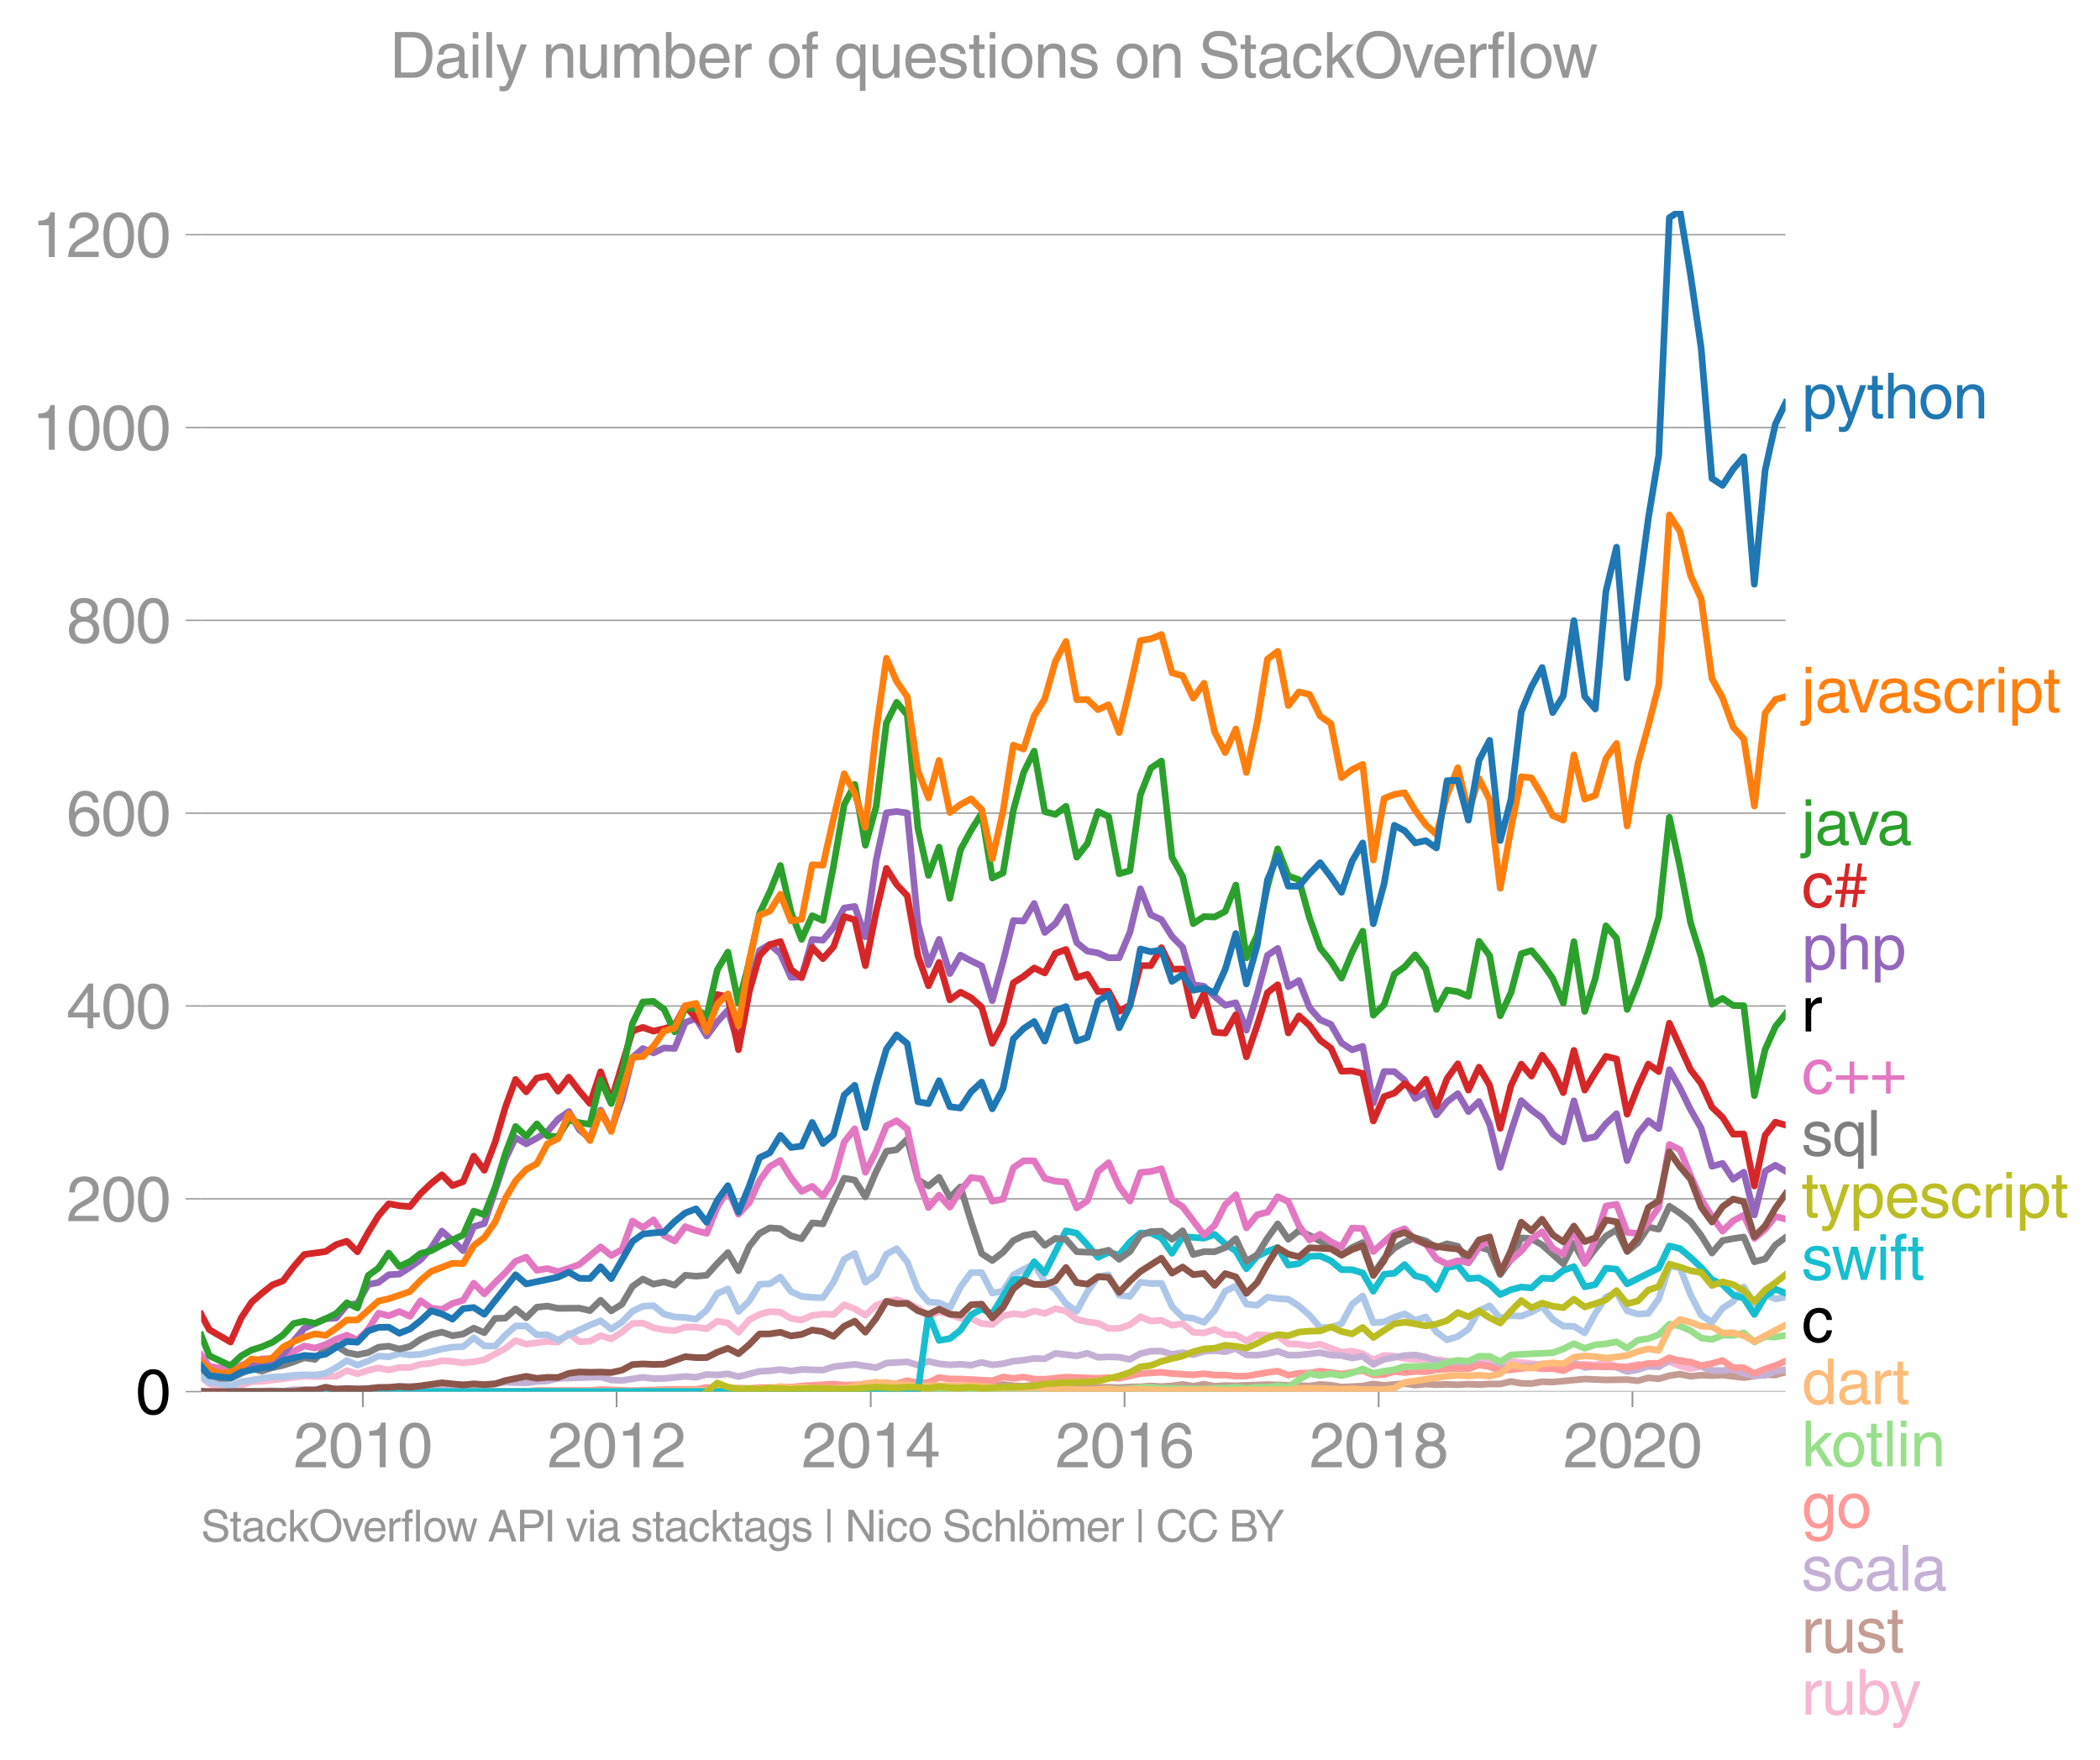 <svg height="528.806" viewBox="0 0 473.327 396.604" width="631.103" xmlns="http://www.w3.org/2000/svg" xmlns:xlink="http://www.w3.org/1999/xlink"><defs><style>*{stroke-linecap:butt;stroke-linejoin:round}</style></defs><g id="figure_1"><path d="M0 396.604h473.327V0H0z" style="fill:none" id="patch_1"/><g id="axes_1"><path d="M45.341 313.628h357.12V47.516H45.341z" style="fill:none" id="patch_2"/><path clip-path="url(#p07c8f3d210)" d="m45.341 310.41 1.843 1.466 2.389.593 2.39.03 2.429-.336 2.311-.762 2.31-.086 9.562-1.198 2.429.112 4.781-.056 2.389-1.289 2.39.728 2.429-.799 2.311-.531 2.31.468 2.392-.575 2.39.014 2.39-.739 2.39-.207 2.429-.589 2.39.166 2.391.325 2.389-.245 2.39-.442 4.74-2.569 2.31-1.756 2.392.79 4.78-.615 2.39.169 2.429-1.949 2.39 1.845 2.392-.092 2.388-1.27 2.39.73 2.429-1.55 2.35-1.945 2.35-.066 2.391 1.043 2.39.478 2.39.188 2.39-.804 2.43.007 2.39.37 2.391-1.71 2.388.406 2.39 2.09 2.43-2.832 2.311-1.178 2.31-.651 2.392.116 2.39 1.433 2.39.356 2.39-1.036 2.429-.294 2.39.084 2.391-2.194 2.388.905 2.39 1.457 2.43-2.229 2.311-.88 2.31-.402 2.392.786 2.39 1.106 2.39 1.878 2.39-1.044 2.429.603 2.39.868 2.391.057 2.388 1.124 2.39.215 2.43-1.942 2.311-.502 2.31.278 2.392-.874 2.39.559 2.39-1.08 2.39.547 2.429 1.857 2.39.58 2.391.296 2.389 1.181 2.39-.017 2.429-.827 2.35-1.782 2.35.962 2.391-.19 2.39 1.136 2.39-.382 2.39 1.945 2.43.154 2.389-.767 2.392 1.167 2.388.043 2.39 1.323 2.429-1.345 4.622.26 2.391 1.768 2.39.117 2.39.36 2.39-.389 4.82 1.817 2.39-.254 2.389.58 2.39 1.39 2.43-1.01 2.31.173 2.31.529 2.392.258 2.39-.07 2.39.048 2.39.352 2.43.21 2.39.452 2.39-.683 4.78.834 2.428-.729 7.013.773 2.39.279 2.39.062 2.39-.44 2.43-.036 2.39.143 2.39-.69 2.39 1.095 2.39-.05 2.428-.463 2.351.365 2.35-.182 2.39-.821 2.39.982 2.39.633 2.39-.577 2.43 1.22 2.39.11 2.391.296 2.389-.42 2.39.588 2.429-.511 2.311-.609 2.31.812h0" style="fill:none;stroke:#f7b6d2;stroke-linecap:square;stroke-width:1.5" id="line2d_1"/><g id="matplotlib.axis_1"><g id="xtick_1"><g id="line2d_2"><defs><path d="M0 0v3.5" id="m87729f722a" style="stroke:#969696;stroke-width:.4"/></defs><use style="fill:#969696;stroke:#969696;stroke-width:.4" x="81.778" xlink:href="#m87729f722a" y="313.628"/></g><g style="fill:#969696" transform="matrix(.14 0 0 -.14 66.208 330.678)" id="text_1"><defs><path d="M281 2888q0 793 409 1202 410 410 1148 410 618 0 1012-375t394-969q0-462-227-780-226-317-667-557l-775-425q-684-375-775-863h2444V0H166q25 634 275 1056t781 728l806 469q322 185 469 383t147 545q0 344-241 578-240 235-650 235-453 0-678-299-225-298-231-807H281z" id="HelveticaWorld-Regular-32" transform="scale(.016)"/><path d="M2719 2188q0 903-239 1354-239 452-702 452-453 0-697-452-243-451-243-1354 0-875 240-1340 241-464 700-464 463 0 702 448 239 449 239 1356zm603 0q0-1107-400-1709-400-601-1144-601-772 0-1156 623-384 624-384 1687 0 1090 393 1701 394 611 1147 611 744 0 1144-608t400-1704z" id="HelveticaWorld-Regular-30" transform="scale(.016)"/><path d="M2297 0h-600v3194H647v447q550 18 818 176 269 158 391 683h441V0z" id="HelveticaWorld-Regular-31" transform="scale(.016)"/></defs><use xlink:href="#HelveticaWorld-Regular-32"/><use x="55.615" xlink:href="#HelveticaWorld-Regular-30"/><use x="111.23" xlink:href="#HelveticaWorld-Regular-31"/><use x="166.846" xlink:href="#HelveticaWorld-Regular-30"/></g></g><g id="xtick_2"><use style="fill:#969696;stroke:#969696;stroke-width:.4" x="138.98" xlink:href="#m87729f722a" y="313.628" id="line2d_3"/><g style="fill:#969696" transform="matrix(.14 0 0 -.14 123.41 330.678)" id="text_2"><use xlink:href="#HelveticaWorld-Regular-32"/><use x="55.615" xlink:href="#HelveticaWorld-Regular-30"/><use x="111.23" xlink:href="#HelveticaWorld-Regular-31"/><use x="166.846" xlink:href="#HelveticaWorld-Regular-32"/></g></g><g id="xtick_3"><use style="fill:#969696;stroke:#969696;stroke-width:.4" x="196.261" xlink:href="#m87729f722a" y="313.628" id="line2d_4"/><g style="fill:#969696" transform="matrix(.14 0 0 -.14 180.69 330.678)" id="text_3"><defs><path d="M678 1581h1447v2041h-12L678 1581zm2010-487V0h-563v1094H159v550l2063 2856h466V1581h659v-487h-659z" id="HelveticaWorld-Regular-34" transform="scale(.016)"/></defs><use xlink:href="#HelveticaWorld-Regular-32"/><use x="55.615" xlink:href="#HelveticaWorld-Regular-30"/><use x="111.23" xlink:href="#HelveticaWorld-Regular-31"/><use x="166.846" xlink:href="#HelveticaWorld-Regular-34"/></g></g><g id="xtick_4"><use style="fill:#969696;stroke:#969696;stroke-width:.4" x="253.463" xlink:href="#m87729f722a" y="313.628" id="line2d_5"/><g style="fill:#969696" transform="matrix(.14 0 0 -.14 237.892 330.678)" id="text_4"><defs><path d="M903 1381q0-440 262-719 263-278 685-278 403 0 642 284 239 285 239 748 0 403-236 675t-670 272q-422 0-672-266t-250-716zm1766 1922q-63 344-255 517-192 174-520 174-519 0-791-507-272-506-278-1159l13-12q359 553 1068 553 566 0 988-375t422-1053q0-672-400-1118-400-445-1078-445-782 0-1188 556-406 557-406 1660 0 1062 415 1734 416 672 1247 672 538 0 910-321 372-320 403-876h-550z" id="HelveticaWorld-Regular-36" transform="scale(.016)"/></defs><use xlink:href="#HelveticaWorld-Regular-32"/><use x="55.615" xlink:href="#HelveticaWorld-Regular-30"/><use x="111.23" xlink:href="#HelveticaWorld-Regular-31"/><use x="166.846" xlink:href="#HelveticaWorld-Regular-36"/></g></g><g id="xtick_5"><use style="fill:#969696;stroke:#969696;stroke-width:.4" x="310.744" xlink:href="#m87729f722a" y="313.628" id="line2d_6"/><g style="fill:#969696" transform="matrix(.14 0 0 -.14 295.173 330.678)" id="text_5"><defs><path d="M1766 2597q347 0 573 198 227 199 227 527 0 294-218 483-217 189-620 189-359 0-555-199-195-198-195-504 0-328 244-511t544-183zm6-484q-434 0-681-241t-247-591q0-403 250-650t712-247q410 0 655 247t245 657q0 350-245 587-245 238-689 238zm1378 1228q0-678-578-947 397-178 567-471 170-292 170-623 0-641-413-1032-412-390-1112-390-612 0-1076 336T244 1306q0 763 762 1082-609 243-609 875 0 531 361 884t1001 353q641 0 1016-333t375-826z" id="HelveticaWorld-Regular-38" transform="scale(.016)"/></defs><use xlink:href="#HelveticaWorld-Regular-32"/><use x="55.615" xlink:href="#HelveticaWorld-Regular-30"/><use x="111.23" xlink:href="#HelveticaWorld-Regular-31"/><use x="166.846" xlink:href="#HelveticaWorld-Regular-38"/></g></g><g id="xtick_6"><use style="fill:#969696;stroke:#969696;stroke-width:.4" x="367.946" xlink:href="#m87729f722a" y="313.628" id="line2d_7"/><g style="fill:#969696" transform="matrix(.14 0 0 -.14 352.375 330.678)" id="text_6"><use xlink:href="#HelveticaWorld-Regular-32"/><use x="55.615" xlink:href="#HelveticaWorld-Regular-30"/><use x="111.23" xlink:href="#HelveticaWorld-Regular-32"/><use x="166.846" xlink:href="#HelveticaWorld-Regular-30"/></g></g></g><g id="matplotlib.axis_2"><g id="ytick_1"><path clip-path="url(#p07c8f3d210)" d="M45.341 313.628h357.12" style="fill:none;stroke:#969696;stroke-linecap:square;stroke-width:.3" id="line2d_8"/><g id="line2d_9"><defs><path d="M0 0h-3.5" id="mfd9239971c" style="stroke:#969696;stroke-width:.3"/></defs><use style="fill:#969696;stroke:#969696;stroke-width:.3" x="45.341" xlink:href="#mfd9239971c" y="313.628"/></g><use xlink:href="#HelveticaWorld-Regular-30" transform="matrix(.14 0 0 -.14 30.556 318.653)" id="text_7"/></g><g id="ytick_2"><path clip-path="url(#p07c8f3d210)" d="M45.341 270.172h357.12" style="fill:none;stroke:#969696;stroke-linecap:square;stroke-width:.3" id="line2d_10"/><use style="fill:#969696;stroke:#969696;stroke-width:.3" x="45.341" xlink:href="#mfd9239971c" y="270.172" id="line2d_11"/><g style="fill:#969696" transform="matrix(.14 0 0 -.14 14.985 275.197)" id="text_8"><use xlink:href="#HelveticaWorld-Regular-32"/><use x="55.615" xlink:href="#HelveticaWorld-Regular-30"/><use x="111.23" xlink:href="#HelveticaWorld-Regular-30"/></g></g><g id="ytick_3"><path clip-path="url(#p07c8f3d210)" d="M45.341 226.716h357.12" style="fill:none;stroke:#969696;stroke-linecap:square;stroke-width:.3" id="line2d_12"/><use style="fill:#969696;stroke:#969696;stroke-width:.3" x="45.341" xlink:href="#mfd9239971c" y="226.716" id="line2d_13"/><g style="fill:#969696" transform="matrix(.14 0 0 -.14 14.985 231.74)" id="text_9"><use xlink:href="#HelveticaWorld-Regular-34"/><use x="55.615" xlink:href="#HelveticaWorld-Regular-30"/><use x="111.23" xlink:href="#HelveticaWorld-Regular-30"/></g></g><g id="ytick_4"><path clip-path="url(#p07c8f3d210)" d="M45.341 183.26h357.12" style="fill:none;stroke:#969696;stroke-linecap:square;stroke-width:.3" id="line2d_14"/><use style="fill:#969696;stroke:#969696;stroke-width:.3" x="45.341" xlink:href="#mfd9239971c" y="183.26" id="line2d_15"/><g style="fill:#969696" transform="matrix(.14 0 0 -.14 14.985 188.285)" id="text_10"><use xlink:href="#HelveticaWorld-Regular-36"/><use x="55.615" xlink:href="#HelveticaWorld-Regular-30"/><use x="111.23" xlink:href="#HelveticaWorld-Regular-30"/></g></g><g id="ytick_5"><path clip-path="url(#p07c8f3d210)" d="M45.341 139.804h357.12" style="fill:none;stroke:#969696;stroke-linecap:square;stroke-width:.3" id="line2d_16"/><use style="fill:#969696;stroke:#969696;stroke-width:.3" x="45.341" xlink:href="#mfd9239971c" y="139.804" id="line2d_17"/><g style="fill:#969696" transform="matrix(.14 0 0 -.14 14.985 144.829)" id="text_11"><use xlink:href="#HelveticaWorld-Regular-38"/><use x="55.615" xlink:href="#HelveticaWorld-Regular-30"/><use x="111.23" xlink:href="#HelveticaWorld-Regular-30"/></g></g><g id="ytick_6"><path clip-path="url(#p07c8f3d210)" d="M45.341 96.348h357.12" style="fill:none;stroke:#969696;stroke-linecap:square;stroke-width:.3" id="line2d_18"/><use style="fill:#969696;stroke:#969696;stroke-width:.3" x="45.341" xlink:href="#mfd9239971c" y="96.348" id="line2d_19"/><g style="fill:#969696" transform="matrix(.14 0 0 -.14 7.2 101.373)" id="text_12"><use xlink:href="#HelveticaWorld-Regular-31"/><use x="55.615" xlink:href="#HelveticaWorld-Regular-30"/><use x="111.23" xlink:href="#HelveticaWorld-Regular-30"/><use x="166.846" xlink:href="#HelveticaWorld-Regular-30"/></g></g><g id="ytick_7"><path clip-path="url(#p07c8f3d210)" d="M45.341 52.892h357.12" style="fill:none;stroke:#969696;stroke-linecap:square;stroke-width:.3" id="line2d_20"/><use style="fill:#969696;stroke:#969696;stroke-width:.3" x="45.341" xlink:href="#mfd9239971c" y="52.892" id="line2d_21"/><g style="fill:#969696" transform="matrix(.14 0 0 -.14 7.2 57.917)" id="text_13"><use xlink:href="#HelveticaWorld-Regular-31"/><use x="55.615" xlink:href="#HelveticaWorld-Regular-32"/><use x="111.23" xlink:href="#HelveticaWorld-Regular-30"/><use x="166.846" xlink:href="#HelveticaWorld-Regular-30"/></g></g></g><path clip-path="url(#p07c8f3d210)" d="M94.786 313.628h35.81l45.292-.087 2.39-.06 4.78.063 11.988-.007 2.43-.19 4.621.078 4.782-.112 2.39-.047 4.819-.549 2.39.238 2.391-.574 2.388.11 2.39-.047 2.43-.449 2.311.306 2.31.108 4.782-.54 2.39.05 4.819.399 4.781.378 2.389-.067 2.39.088 2.429-.154 2.35-.036 2.35-.188 2.391.152 2.39-.173 2.39-.312 2.39.396 2.43-.449 2.389.451 2.392-.143 2.388.035 7.13-.25 9.482.308 2.39-.33 2.43.153 2.39.43 4.779-.232 2.39-.471 2.43.315 4.62-.413 2.392.352 2.39-.233 2.39.146 2.39-.076 2.43.091 2.39-.138 2.39.09 2.39-.134 2.39.007 2.428-.568 2.312.415 2.31.055 2.391-.423 2.39.086 7.21-.686 4.78.203 4.78-.077 2.428.266 2.351-.67 2.35.236 2.39-.705 2.39-.368 2.39.498 2.39-.246 2.43.092 2.39-.113 4.78.564 4.819-.69 2.311.108 2.31-.682h0" style="fill:none;stroke:#c49c94;stroke-linecap:square;stroke-width:1.5" id="line2d_22"/><path clip-path="url(#p07c8f3d210)" d="m45.341 313.574 13.672-.065 2.392-.076 2.39.111 2.39-.372 2.39.043 2.429-.091 2.39.048 2.391-.245 7.208-.035 2.311-.156 2.31.086 2.392-.374 4.78-.073 2.39-.043 2.429.105 2.39-.438 4.78.101 2.39-.049 2.429-.182 2.311-.36 4.702.156 2.39-.329 2.39-.12 2.39-.567 9.599-.316 2.39.68 2.429.099 4.7-.708 2.391.291 2.39-.025 4.78-.47 2.43.19 2.39-.637 2.391.118 2.388-.248 2.39.634 4.741-1.2 2.31-.118 2.392-.286 2.39.342 2.39-.364 4.819.154 2.39-.777 4.78-.529 4.818.745 2.312-1.037 4.702-.265 2.39.728 2.39-.852 2.39.557 2.429.231 2.39-.136 2.391.22 2.388-.633 2.39.563 2.43-.266 2.311-.558 2.31-.24 2.392-.382 2.39.08 2.39-1.225 4.819.566 2.39-.594 2.391.923 2.389-.112 2.39.084 2.429.484 2.35-1.303 2.35-.533 2.391-.029 2.39.743 2.39-.395 2.39.459 2.43-.75 2.389-.144 2.392.235 2.388-.727 2.39 1.442 2.429.056 2.312-.33 2.31-.575 2.391.906 2.39-.015 4.78-.561 2.43.56 2.39.11 2.39.55 2.389-.398 2.39 1.834 2.43-1.156 4.62-.848 2.392-.12 2.39.456 2.39.877 2.39.378 2.43.575 4.78-.204 2.39.323 2.39.483 2.428-.077 2.312-.265 2.31-.036 2.391-.481 2.39.032 2.39.214 2.39-.55 2.43 1.093 2.39-.232 4.78.196 2.39.947 2.428-.4 2.351-.773 2.35.122 2.39-1.533 2.39.033 2.39.496 4.82 1.81 2.39.044 2.391-.352 2.389.946 2.39.554 2.429-.091 2.311-.93 2.31-.353h0" style="fill:none;stroke:#c5b0d5;stroke-linecap:square;stroke-width:1.5" id="line2d_23"/><g style="fill:#1f77b4" transform="matrix(.14 0 0 -.14 406.032 94.303)" id="text_14"><defs><path d="M959 1516q0-538 262-832 263-293 654-293 428 0 665 348 238 349 238 945 0 654-228 954t-687 300q-447 0-676-352-228-352-228-1070zM422 3347h531v-472h13q359 569 1000 569 647 0 1020-471 373-470 373-1201 0-819-381-1344T1888-97q-582 0-891 450h-13v-1678H422v4672z" id="HelveticaWorld-Regular-70" transform="scale(.016)"/><path d="M2497 3347h612L1913 63q-32-88-63-166-272-725-469-995-197-271-637-271-231 0-378 50v513q159-57 350-57 206 0 301 130 96 130 283 636L56 3347h635l897-2725h12l897 2725z" id="HelveticaWorld-Regular-79" transform="scale(.016)"/><path d="M1100 2881V703q0-128 70-195 71-67 252-67h216V0q-307-44-422-44-353 0-516 169-162 169-162 547v2209H84v466h454v934h562v-934h538v-466h-538z" id="HelveticaWorld-Regular-74" transform="scale(.016)"/><path d="M3150 0h-566v2188q0 403-156 576-156 174-509 174-435 0-685-282-250-281-250-831V0H422v4594h562V2900h13q384 544 981 544 550 0 861-288 311-287 311-878V0z" id="HelveticaWorld-Regular-68" transform="scale(.016)"/><path d="M813 1678q0-559 253-920t718-361q482 0 732 378t250 903q0 531-250 901-250 371-732 371-446 0-709-349-262-348-262-923zm-575 0q0 747 415 1256 416 510 1131 510 732 0 1144-516 413-515 413-1250 0-737-410-1256Q2522-97 1784-97q-709 0-1128 503-418 503-418 1272z" id="HelveticaWorld-Regular-6f" transform="scale(.016)"/><path d="M3150 0h-566v2059q0 475-166 677-165 202-549 202-378 0-632-288-253-287-253-825V0H422v3347h531v-472h13q397 569 1012 569 569 0 870-302 302-301 302-864V0z" id="HelveticaWorld-Regular-6e" transform="scale(.016)"/></defs><use xlink:href="#HelveticaWorld-Regular-70"/><use x="54.494" xlink:href="#HelveticaWorld-Regular-79"/><use x="105.104" xlink:href="#HelveticaWorld-Regular-74"/><use x="132.789" xlink:href="#HelveticaWorld-Regular-68"/><use x="187.965" xlink:href="#HelveticaWorld-Regular-6f"/><use x="243.873" xlink:href="#HelveticaWorld-Regular-6e"/></g><g style="fill:#ff7f0e" transform="matrix(.14 0 0 -.14 406.032 160.58)" id="text_15"><defs><path d="M984 3956H422v638h562v-638zm0-4450q0-478-227-664-226-186-629-186-115 0-237 19v487H38q237 0 310 71 74 70 74 339v3775h562V-494z" id="HelveticaWorld-Regular-6a" transform="scale(.016)"/><path d="M2456 1709q-62-65-245-106-183-40-683-106-369-44-542-182-173-137-173-362 0-275 146-428 147-153 469-153 403 0 715 229 313 230 313 558v550zM397 2328q19 566 367 841 349 275 1014 275 531 0 890-241 360-240 360-694V581q0-197 178-197 72 0 185 25V0q-153-63-319-63-288 0-429 123-140 124-146 387Q2016-97 1288-97q-475 0-763 269-287 269-287 700 0 441 250 712 250 272 728 329l993 121q269 41 269 397 0 263-195 403-195 141-592 141-353 0-543-156-189-156-226-491H397z" id="HelveticaWorld-Regular-61" transform="scale(.016)"/><path d="M2522 3347h616L1863 0h-604L38 3347h653l872-2725h12l947 2725z" id="HelveticaWorld-Regular-76" transform="scale(.016)"/><path d="M2309 2394q-12 300-214 431-201 131-579 131-275 0-471-122-195-121-195-350 0-181 115-267 116-86 501-183l556-140q506-128 723-327 218-198 218-554 0-494-361-802T1638-97Q934-97 573 195q-360 293-367 880h544q13-347 230-516 217-168 651-168 353 0 561 140 208 141 208 391 0 178-135 284-134 107-531 197l-653 160q-397 100-586 298t-189 514q0 494 353 781 354 288 922 288 607 0 930-296 323-295 342-754h-544z" id="HelveticaWorld-Regular-73" transform="scale(.016)"/><path d="M2534 2222q-121 716-793 716-416 0-669-333t-253-927q0-647 234-967 235-320 681-320 300 0 519 220t281 573h544q-84-621-439-951T1722-97q-659 0-1081 451-422 452-422 1227 0 850 422 1356 422 507 1184 507 556 0 886-333t367-889h-544z" id="HelveticaWorld-Regular-63" transform="scale(.016)"/><path d="M984 0H422v3347h531v-556h13q365 653 940 653 91 0 147-19v-584h-209q-378 0-619-257-241-256-241-637V0z" id="HelveticaWorld-Regular-72" transform="scale(.016)"/><path d="M422 3956v638h562v-638H422zM984 0H422v3347h562V0z" id="HelveticaWorld-Regular-69" transform="scale(.016)"/></defs><use xlink:href="#HelveticaWorld-Regular-6a"/><use x="22.021" xlink:href="#HelveticaWorld-Regular-61"/><use x="74.703" xlink:href="#HelveticaWorld-Regular-76"/><use x="121.938" xlink:href="#HelveticaWorld-Regular-61"/><use x="176.869" xlink:href="#HelveticaWorld-Regular-73"/><use x="226.869" xlink:href="#HelveticaWorld-Regular-63"/><use x="278.139" xlink:href="#HelveticaWorld-Regular-72"/><use x="310.707" xlink:href="#HelveticaWorld-Regular-69"/><use x="332.729" xlink:href="#HelveticaWorld-Regular-70"/><use x="389.223" xlink:href="#HelveticaWorld-Regular-74"/></g><g style="fill:#2ca02c" transform="matrix(.14 0 0 -.14 406.032 190.437)" id="text_16"><use xlink:href="#HelveticaWorld-Regular-6a"/><use x="22.021" xlink:href="#HelveticaWorld-Regular-61"/><use x="74.703" xlink:href="#HelveticaWorld-Regular-76"/><use x="121.938" xlink:href="#HelveticaWorld-Regular-61"/></g><g style="fill:#d62728" transform="matrix(.14 0 0 -.14 406.032 204.458)" id="text_17"><defs><path d="m1447 2656-128-909h800l122 909h-794zM2297 0h-422l184 1344h-800L1075 0H653l185 1344H178l60 403h659l122 909H359l57 403h659l184 1344h432l-188-1344h794l187 1344h429l-188-1344h659l-56-403h-659l-128-909h659l-56-403h-660L2297 0z" id="HelveticaWorld-Regular-23" transform="scale(.016)"/></defs><use xlink:href="#HelveticaWorld-Regular-63"/><use x="51.27" xlink:href="#HelveticaWorld-Regular-23"/></g><g style="fill:#9467bd" transform="matrix(.14 0 0 -.14 406.032 218.458)" id="text_18"><use xlink:href="#HelveticaWorld-Regular-70"/><use x="56.494" xlink:href="#HelveticaWorld-Regular-68"/><use x="111.67" xlink:href="#HelveticaWorld-Regular-70"/></g><use xlink:href="#HelveticaWorld-Regular-72" transform="matrix(.14 0 0 -.14 406.032 232.458)" id="text_19"/><g style="fill:#e377c2" transform="matrix(.14 0 0 -.14 406.032 246.458)" id="text_20"><defs><path d="M1644 3231h469V1850h1381v-469H2113V0h-469v1381H256v469h1388v1381z" id="HelveticaWorld-Regular-2b" transform="scale(.016)"/></defs><use xlink:href="#HelveticaWorld-Regular-63"/><use x="51.27" xlink:href="#HelveticaWorld-Regular-2b"/><use x="109.863" xlink:href="#HelveticaWorld-Regular-2b"/></g><g style="fill:#7f7f7f" transform="matrix(.14 0 0 -.14 406.032 260.458)" id="text_21"><defs><path d="M2656 1516q0 712-224 1067-223 355-679 355-440 0-678-288-237-287-237-966 0-603 240-948 241-345 663-345 372 0 643 281 272 281 272 844zm538-2841h-563V353h-12Q2297-97 1728-97q-703 0-1088 522-384 522-384 1347 0 731 378 1201 379 471 1016 471 634 0 1000-569h13v472h531v-4672z" id="HelveticaWorld-Regular-71" transform="scale(.016)"/><path d="M984 0H422v4594h562V0z" id="HelveticaWorld-Regular-6c" transform="scale(.016)"/></defs><use xlink:href="#HelveticaWorld-Regular-73"/><use x="49" xlink:href="#HelveticaWorld-Regular-71"/><use x="105.494" xlink:href="#HelveticaWorld-Regular-6c"/></g><g style="fill:#bcbd22" transform="matrix(.14 0 0 -.14 406.032 274.41)" id="text_22"><defs><path d="M2719 1941q-44 543-288 770-243 227-647 227-409 0-661-288-251-287-267-709h1863zm537-891q-93-519-509-859-366-288-963-294-703 6-1116 461-412 455-412 1223 0 882 425 1372 425 491 1182 491 678 0 1059-507 381-506 381-1446H856q0-525 244-813 244-287 731-287 344 0 591 207 247 208 272 452h562z" id="HelveticaWorld-Regular-65" transform="scale(.016)"/></defs><use xlink:href="#HelveticaWorld-Regular-74"/><use x="27.686" xlink:href="#HelveticaWorld-Regular-79"/><use x="77.295" xlink:href="#HelveticaWorld-Regular-70"/><use x="133.789" xlink:href="#HelveticaWorld-Regular-65"/><use x="189.209" xlink:href="#HelveticaWorld-Regular-73"/><use x="239.209" xlink:href="#HelveticaWorld-Regular-63"/><use x="290.479" xlink:href="#HelveticaWorld-Regular-72"/><use x="323.047" xlink:href="#HelveticaWorld-Regular-69"/><use x="345.068" xlink:href="#HelveticaWorld-Regular-70"/><use x="401.563" xlink:href="#HelveticaWorld-Regular-74"/></g><g style="fill:#17becf" transform="matrix(.14 0 0 -.14 406.032 288.458)" id="text_23"><defs><path d="M1638 0h-575L97 3347h606l641-2631h12l647 2631h635l653-2631h12l678 2631h557L3572 0h-591l-678 2591h-12L1638 0z" id="HelveticaWorld-Regular-77" transform="scale(.016)"/><path d="M1100 2881V0H538v2881H78v466h460v575q0 378 229 557 230 180 642 180 141 0 254-12v-506q-100 12-229 12-187 0-261-92-73-92-73-298v-416h563v-466h-563z" id="HelveticaWorld-Regular-66" transform="scale(.016)"/></defs><use xlink:href="#HelveticaWorld-Regular-73"/><use x="48" xlink:href="#HelveticaWorld-Regular-77"/><use x="120.412" xlink:href="#HelveticaWorld-Regular-69"/><use x="142.434" xlink:href="#HelveticaWorld-Regular-66"/><use x="170.119" xlink:href="#HelveticaWorld-Regular-74"/></g><use xlink:href="#HelveticaWorld-Regular-63" transform="matrix(.14 0 0 -.14 406.032 302.458)" id="text_24"/><g style="fill:#ffbb78" transform="matrix(.14 0 0 -.14 406.032 316.458)" id="text_25"><defs><path d="M838 1684q0-621 246-957 247-336 657-336 390 0 652 287 263 288 263 838 0 706-224 1064-223 358-679 358-434 0-675-285-240-284-240-969zM3225 0h-531v459h-13Q2363-97 1716-97q-697 0-1079 531-381 532-381 1338 0 744 378 1208 379 464 1016 464 628 0 1000-569l13 38v1681h562V0z" id="HelveticaWorld-Regular-64" transform="scale(.016)"/></defs><use xlink:href="#HelveticaWorld-Regular-64"/><use x="56.982" xlink:href="#HelveticaWorld-Regular-61"/><use x="111.914" xlink:href="#HelveticaWorld-Regular-72"/><use x="145.982" xlink:href="#HelveticaWorld-Regular-74"/></g><g style="fill:#98df8a" transform="matrix(.14 0 0 -.14 406.032 330.458)" id="text_26"><defs><path d="M3200 0h-722L1434 1691l-468-422V0H422v4594h544V1931l1440 1416h716L1844 2100 3200 0z" id="HelveticaWorld-Regular-6b" transform="scale(.016)"/></defs><use xlink:href="#HelveticaWorld-Regular-6b"/><use x="47.625" xlink:href="#HelveticaWorld-Regular-6f"/><use x="103.533" xlink:href="#HelveticaWorld-Regular-74"/><use x="131.219" xlink:href="#HelveticaWorld-Regular-6c"/><use x="153.24" xlink:href="#HelveticaWorld-Regular-69"/><use x="175.262" xlink:href="#HelveticaWorld-Regular-6e"/></g><g style="fill:#ff9896" transform="matrix(.14 0 0 -.14 406.032 344.274)" id="text_27"><defs><path d="M831 1684q0-615 244-954t659-339q404 0 660 293 256 294 256 832 0 706-224 1064-223 358-679 358-459 0-688-305-228-305-228-949zM3188 191q0-807-388-1203-387-397-1169-397-562 0-895 259T353-409h563q43-244 226-388t530-144q472 0 712 254 241 253 241 821v238h-12Q2297-97 1722-97q-716 0-1094 528T250 1772q0 744 381 1208 382 464 1013 464 634 0 1000-569h12v472h532V191z" id="HelveticaWorld-Regular-67" transform="scale(.016)"/></defs><use xlink:href="#HelveticaWorld-Regular-67"/><use x="55.908" xlink:href="#HelveticaWorld-Regular-6f"/></g><g style="fill:#c5b0d5" transform="matrix(.14 0 0 -.14 406.032 358.458)" id="text_28"><use xlink:href="#HelveticaWorld-Regular-73"/><use x="50" xlink:href="#HelveticaWorld-Regular-63"/><use x="101.27" xlink:href="#HelveticaWorld-Regular-61"/><use x="156.201" xlink:href="#HelveticaWorld-Regular-6c"/><use x="178.223" xlink:href="#HelveticaWorld-Regular-61"/></g><g style="fill:#c49c94" transform="matrix(.14 0 0 -.14 406.032 372.458)" id="text_29"><defs><path d="M391 3347h562V1125q0-369 167-552 168-182 480-182 434 0 678 307 244 308 244 805v1844h562V0h-531v488l-12 12Q2222-97 1478-97q-481 0-784 262-303 263-303 776v2406z" id="HelveticaWorld-Regular-75" transform="scale(.016)"/></defs><use xlink:href="#HelveticaWorld-Regular-72"/><use x="32.568" xlink:href="#HelveticaWorld-Regular-75"/><use x="87.354" xlink:href="#HelveticaWorld-Regular-73"/><use x="137.354" xlink:href="#HelveticaWorld-Regular-74"/></g><g style="fill:#f7b6d2" transform="matrix(.14 0 0 -.14 406.032 386.41)" id="text_30"><defs><path d="M2778 1684q0 672-238 963-237 291-677 291-447-7-676-349-228-342-228-989 0-659 275-934t641-275q416 0 659 342 244 342 244 951zM422 0v4594h562V2925h13q359 519 969 519 625 0 1009-464t384-1208q0-838-388-1354Q2584-97 1888-97q-613 0-922 513h-13V0H422z" id="HelveticaWorld-Regular-62" transform="scale(.016)"/></defs><use xlink:href="#HelveticaWorld-Regular-72"/><use x="32.568" xlink:href="#HelveticaWorld-Regular-75"/><use x="87.354" xlink:href="#HelveticaWorld-Regular-62"/><use x="141.848" xlink:href="#HelveticaWorld-Regular-79"/></g><g style="fill:#969696" transform="matrix(.097 0 0 -.097 45.341 347.399)" id="text_31"><defs><path d="M3225 3250q-19 438-327 686-307 248-810 248-507 0-779-208-271-207-271-598 0-209 118-359 119-150 425-222l1313-300q531-116 787-440 257-323 257-788 0-681-500-1036T2138-122q-610 0-962 156-351 157-623 497-272 341-272 953h582q0-512 340-794 341-281 928-281 569 0 886 202t317 573q0 338-189 505t-739 295l-990 232q-494 112-738 392t-244 689q0 619 417 1019 418 400 1165 400 843 0 1301-352 458-351 492-1114h-584z" id="HelveticaWorld-Regular-53" transform="scale(.016)"/><path d="M4091 2297q0 806-427 1337-426 532-1173 532-738 0-1169-532-431-531-431-1337 0-831 437-1350 438-519 1163-519 709 0 1154 506 446 507 446 1363zm637 0q0-1028-594-1724-593-695-1643-695-1057 0-1649 695-592 696-592 1724 0 1031 592 1725t1649 694q1081 0 1659-707 578-706 578-1712z" id="HelveticaWorld-Regular-4f" transform="scale(.016)"/><path d="m2816 1888-678 2021h-13l-737-2021h1428zm-1619-550L716 0H78l1728 4594h703L4172 0h-678l-453 1338H1197z" id="HelveticaWorld-Regular-41" transform="scale(.016)"/><path d="M1141 2472h1234q466 0 700 204 234 205 234 621 0 372-225 569t-684 197H1141V2472zm0-2472H519v4594h2065q616 0 991-358t375-933q0-597-363-980-362-382-1003-382H1141V0z" id="HelveticaWorld-Regular-50" transform="scale(.016)"/><path d="M1141 0H519v4594h622V0z" id="HelveticaWorld-Regular-49" transform="scale(.016)"/><path d="M603 4716h466V-122H603v4838z" id="HelveticaWorld-Regular-7c" transform="scale(.016)"/><path d="M3559 4594h600V0h-690L1125 3713h-12V0H519v4594h728L3547 884h12v3710z" id="HelveticaWorld-Regular-4e" transform="scale(.016)"/><path d="M813 1678q0-559 253-920t718-361q482 0 732 378t250 903q0 531-250 901-250 371-732 371-446 0-709-349-262-348-262-923zm-575 0q0 747 415 1256 416 510 1131 510 732 0 1144-516 413-515 413-1250 0-737-410-1256Q2522-97 1784-97q-709 0-1128 503-418 503-418 1272zm2351 2266h-575v650h575v-650zm-1038 0H976v650h575v-650z" id="HelveticaWorld-Regular-f6" transform="scale(.016)"/><path d="M422 3347h531v-472h13q378 569 1012 569 628 0 891-544 240 294 465 419t557 125q434 0 735-285 302-284 302-843V0h-562v2163q0 390-147 582-147 193-475 193-331 0-560-269-228-269-228-628V0h-562v2316q0 290-135 456-134 166-390 166-403 0-644-300t-241-813V0H422v3347z" id="HelveticaWorld-Regular-6d" transform="scale(.016)"/><path d="M3713 3213q-104 468-434 710-329 243-854 243-678 0-1091-493-412-492-412-1329 0-969 390-1443 391-473 1132-473 487 0 838 323 352 324 474 940h603q-121-885-671-1349T2350-122q-941 0-1505 647T281 2322q0 1109 589 1751 589 643 1555 643 800 0 1297-413 497-412 591-1090h-600z" id="HelveticaWorld-Regular-43" transform="scale(.016)"/><path d="M519 4594h2015q594 0 947-322t353-834q0-310-155-565-154-254-460-395 428-162 629-431 202-269 202-691 0-593-428-975Q3194 0 2491 0H519v4594zm612-4063h1325q488 0 731 226 244 227 244 612 0 390-272 582-271 193-803 193H1131V531zm0 2119h1128q494 0 724 179 230 180 230 562 0 328-218 500-217 172-729 172H1131V2650z" id="HelveticaWorld-Regular-42" transform="scale(.016)"/><path d="M2388 0h-622v1850L31 4594h725l1319-2206 1316 2206h731L2388 1850V0z" id="HelveticaWorld-Regular-59" transform="scale(.016)"/></defs><use xlink:href="#HelveticaWorld-Regular-53"/><use x="66.211" xlink:href="#HelveticaWorld-Regular-74"/><use x="93.896" xlink:href="#HelveticaWorld-Regular-61"/><use x="148.828" xlink:href="#HelveticaWorld-Regular-63"/><use x="200.098" xlink:href="#HelveticaWorld-Regular-6b"/><use x="250.098" xlink:href="#HelveticaWorld-Regular-4f"/><use x="327.881" xlink:href="#HelveticaWorld-Regular-76"/><use x="375.49" xlink:href="#HelveticaWorld-Regular-65"/><use x="430.91" xlink:href="#HelveticaWorld-Regular-72"/><use x="464.979" xlink:href="#HelveticaWorld-Regular-66"/><use x="492.664" xlink:href="#HelveticaWorld-Regular-6c"/><use x="514.686" xlink:href="#HelveticaWorld-Regular-6f"/><use x="569.094" xlink:href="#HelveticaWorld-Regular-77"/><use x="641.506" xlink:href="#HelveticaWorld-Regular-20"/><use x="665.92" xlink:href="#HelveticaWorld-Regular-41"/><use x="732.619" xlink:href="#HelveticaWorld-Regular-50"/><use x="797.268" xlink:href="#HelveticaWorld-Regular-49"/><use x="823.049" xlink:href="#HelveticaWorld-Regular-20"/><use x="847.463" xlink:href="#HelveticaWorld-Regular-76"/><use x="897.072" xlink:href="#HelveticaWorld-Regular-69"/><use x="919.094" xlink:href="#HelveticaWorld-Regular-61"/><use x="974.025" xlink:href="#HelveticaWorld-Regular-20"/><use x="998.439" xlink:href="#HelveticaWorld-Regular-73"/><use x="1048.439" xlink:href="#HelveticaWorld-Regular-74"/><use x="1076.125" xlink:href="#HelveticaWorld-Regular-61"/><use x="1131.057" xlink:href="#HelveticaWorld-Regular-63"/><use x="1182.326" xlink:href="#HelveticaWorld-Regular-6b"/><use x="1232.326" xlink:href="#HelveticaWorld-Regular-74"/><use x="1260.012" xlink:href="#HelveticaWorld-Regular-61"/><use x="1314.943" xlink:href="#HelveticaWorld-Regular-67"/><use x="1370.852" xlink:href="#HelveticaWorld-Regular-73"/><use x="1420.852" xlink:href="#HelveticaWorld-Regular-20"/><use x="1445.266" xlink:href="#HelveticaWorld-Regular-7c"/><use x="1471.242" xlink:href="#HelveticaWorld-Regular-20"/><use x="1495.656" xlink:href="#HelveticaWorld-Regular-4e"/><use x="1568.752" xlink:href="#HelveticaWorld-Regular-69"/><use x="1590.773" xlink:href="#HelveticaWorld-Regular-63"/><use x="1642.043" xlink:href="#HelveticaWorld-Regular-6f"/><use x="1697.951" xlink:href="#HelveticaWorld-Regular-20"/><use x="1722.365" xlink:href="#HelveticaWorld-Regular-53"/><use x="1788.576" xlink:href="#HelveticaWorld-Regular-63"/><use x="1839.846" xlink:href="#HelveticaWorld-Regular-68"/><use x="1895.021" xlink:href="#HelveticaWorld-Regular-6c"/><use x="1917.043" xlink:href="#HelveticaWorld-Regular-f6"/><use x="1972.951" xlink:href="#HelveticaWorld-Regular-6d"/><use x="2055.959" xlink:href="#HelveticaWorld-Regular-65"/><use x="2111.379" xlink:href="#HelveticaWorld-Regular-72"/><use x="2143.947" xlink:href="#HelveticaWorld-Regular-20"/><use x="2168.361" xlink:href="#HelveticaWorld-Regular-7c"/><use x="2194.338" xlink:href="#HelveticaWorld-Regular-20"/><use x="2218.752" xlink:href="#HelveticaWorld-Regular-43"/><use x="2291.066" xlink:href="#HelveticaWorld-Regular-43"/><use x="2363.381" xlink:href="#HelveticaWorld-Regular-20"/><use x="2387.795" xlink:href="#HelveticaWorld-Regular-42"/><use x="2450.607" xlink:href="#HelveticaWorld-Regular-59"/></g><g style="fill:#969696" transform="matrix(.14 0 0 -.14 87.834 17.516)" id="text_32"><defs><path d="M1141 531h1203q625 0 978 480t353 1311q0 822-356 1278t-1028 463H1141V531zM519 4594h1862q903 0 1414-621 511-620 511-1610 0-1063-511-1713T2356 0H519v4594z" id="HelveticaWorld-Regular-44" transform="scale(.016)"/></defs><use xlink:href="#HelveticaWorld-Regular-44"/><use x="72.021" xlink:href="#HelveticaWorld-Regular-61"/><use x="126.953" xlink:href="#HelveticaWorld-Regular-69"/><use x="148.975" xlink:href="#HelveticaWorld-Regular-6c"/><use x="170.996" xlink:href="#HelveticaWorld-Regular-79"/><use x="220.605" xlink:href="#HelveticaWorld-Regular-20"/><use x="245.02" xlink:href="#HelveticaWorld-Regular-6e"/><use x="300.195" xlink:href="#HelveticaWorld-Regular-75"/><use x="354.98" xlink:href="#HelveticaWorld-Regular-6d"/><use x="437.988" xlink:href="#HelveticaWorld-Regular-62"/><use x="494.482" xlink:href="#HelveticaWorld-Regular-65"/><use x="549.902" xlink:href="#HelveticaWorld-Regular-72"/><use x="582.471" xlink:href="#HelveticaWorld-Regular-20"/><use x="606.885" xlink:href="#HelveticaWorld-Regular-6f"/><use x="662.793" xlink:href="#HelveticaWorld-Regular-66"/><use x="690.479" xlink:href="#HelveticaWorld-Regular-20"/><use x="714.893" xlink:href="#HelveticaWorld-Regular-71"/><use x="771.387" xlink:href="#HelveticaWorld-Regular-75"/><use x="826.172" xlink:href="#HelveticaWorld-Regular-65"/><use x="881.592" xlink:href="#HelveticaWorld-Regular-73"/><use x="931.592" xlink:href="#HelveticaWorld-Regular-74"/><use x="959.277" xlink:href="#HelveticaWorld-Regular-69"/><use x="981.299" xlink:href="#HelveticaWorld-Regular-6f"/><use x="1037.207" xlink:href="#HelveticaWorld-Regular-6e"/><use x="1092.383" xlink:href="#HelveticaWorld-Regular-73"/><use x="1142.383" xlink:href="#HelveticaWorld-Regular-20"/><use x="1166.797" xlink:href="#HelveticaWorld-Regular-6f"/><use x="1222.705" xlink:href="#HelveticaWorld-Regular-6e"/><use x="1277.881" xlink:href="#HelveticaWorld-Regular-20"/><use x="1302.295" xlink:href="#HelveticaWorld-Regular-53"/><use x="1368.506" xlink:href="#HelveticaWorld-Regular-74"/><use x="1396.191" xlink:href="#HelveticaWorld-Regular-61"/><use x="1451.123" xlink:href="#HelveticaWorld-Regular-63"/><use x="1502.393" xlink:href="#HelveticaWorld-Regular-6b"/><use x="1552.393" xlink:href="#HelveticaWorld-Regular-4f"/><use x="1630.176" xlink:href="#HelveticaWorld-Regular-76"/><use x="1677.785" xlink:href="#HelveticaWorld-Regular-65"/><use x="1733.205" xlink:href="#HelveticaWorld-Regular-72"/><use x="1767.273" xlink:href="#HelveticaWorld-Regular-66"/><use x="1794.959" xlink:href="#HelveticaWorld-Regular-6c"/><use x="1816.98" xlink:href="#HelveticaWorld-Regular-6f"/><use x="1871.389" xlink:href="#HelveticaWorld-Regular-77"/></g><path clip-path="url(#p07c8f3d210)" d="m75.785 313.628 2.389-.478 2.39.401 7.05.021 21.55-.07 9.443.076 2.39-.21 11.99-.02 2.389-.198 7.17.246 9.52-.29 4.82.018 2.39-.445 2.391.234 4.778-.077 2.43.084 2.311-.2 4.702-.004 2.39-.097 2.39-.265 7.208-.442 2.392.23 2.388-.035 2.39-.16 2.43-.442 2.311.525 2.31-.19 2.392-.689 2.39.515 2.39-.124 2.39-1.096 2.429.344h2.39l7.17.378 2.429-.841 2.311.321 2.31-.307 2.392.455 2.39.057 4.78-.505 4.819.188 2.391.085 2.389-.158 2.39.18 4.78-1.083 4.74-.3 2.39.296 4.78.294 2.43-.259 2.389.307 2.392-.006 2.388.267 2.39-.028 4.74-.825 2.31-.29 2.392.904 2.39-.434 2.39-.037 2.39-.44 4.82.65 4.779-.79 2.39 1.03 2.43-.119 2.31-.691 2.31.243 2.392-.26 2.39.077 2.39-.446 4.82-.31 2.39.115 2.39-.886 2.39.4 2.39.84 2.428-.154 4.622-.568 2.391.346 2.39-.051 2.39.471 2.39-1.137 2.43-.014 2.39.21 4.78-.022 2.39.253 2.428-.406 2.351-.515 2.35-.039 2.39-1.242 2.39.765 2.39.199 2.39.818 2.43-.484 2.39-.682 2.391 1.628 2.389.002 2.39 1.281 2.429-1.016 2.311-.767 2.31-.979h0" style="fill:none;stroke:#ff9896;stroke-linecap:square;stroke-width:1.5" id="line2d_24"/><path clip-path="url(#p07c8f3d210)" d="m97.176 313.628 40.59-.014 21.51.014 40.511-.015 16.69-.079 2.392-.039 4.778.042 16.613-.105 4.819.066 4.78-.456 2.39.089 2.429-.127 2.35-.335 2.35.027 2.391.186 9.6.15 2.389-.179 2.392.011 2.388-.214 2.39.235 2.429-.266 2.312.063 2.31-.322 2.391.225 2.39-1.662 2.39-1.322 2.39.383 2.43-.372 2.39.417 2.39-.6 2.389-.921 2.39.992 2.43-.484 2.31-.346 2.31-.705 2.392.007 2.39-.126 2.39.075 2.39-.895 2.43-.449 2.39.207 2.39-1.132 2.39.031 2.39 1.196 2.428-1.521 4.622-.267 4.781-.224 2.39-.85 2.39-1.21 2.43 1.058 2.39-.79 2.39-.22 2.39-.46 2.39 1.428 2.428-1.802 2.351-.336 2.35-.89 2.39-2.384 2.39.435 2.39 1.021 2.39 1.664 2.43.343 2.39-.971 2.391.06 2.389-.589 2.39 2.068 2.429-1.199 2.311.093 2.31-.387h0" style="fill:none;stroke:#98df8a;stroke-linecap:square;stroke-width:1.5" id="line2d_25"/><path clip-path="url(#p07c8f3d210)" d="m128.206 313.628 2.39-.014 2.392-.112 2.388.097 2.39.001 2.429-.028 2.35-.026 2.35.054 2.391-.146 2.39.013 2.39-.02 2.39-.057 2.43-.056 2.39.055 2.391-.328 2.388.017 2.39-.06 2.43-.098 2.311.04 2.31.037 2.392-.528 2.39.297 2.39-.13 2.39.186 2.429.042 2.39.069 2.391-.11 2.388-.455 2.39-.583 2.43-.168 2.311-.045 2.31.388 2.392.147 2.39.323 2.39-.2 2.39.053h2.429l2.39.056 2.391-.078 2.388.143 2.39.215 2.43.217 2.311-.162 2.31.148 2.392-.128 2.39.177 2.39.178 2.39-.094 2.429.246 2.39-.007 2.391-.084 2.389-.09 2.39.279 2.429-.147 2.35-.086 2.35.156 2.391.051 2.39.096 2.39-.19 2.39.134 2.43-.14 2.389.064 2.392.118 2.388-.06 2.39-.038h2.429l2.312-.025 2.31-.017 2.391.03 2.39-.367 2.39-.01 2.39.031 2.43.105 2.39.11 2.39-.124 2.389.153 2.39-.012 2.43.056 2.31-.35 2.31-1.29 2.392-.345 2.39-.356 2.39-.354 2.39-.354 2.43-.19 2.39.153 2.39-.202 2.39.238 2.39-.539 2.428-1.962 2.312.405 2.31.33 2.391-.979 2.39-.24 2.39.197 2.39-1.473 2.43-.294 2.39.144 2.39.354 2.39-.281 2.39-.322 2.428-.904 2.351-.602 2.35.356 2.39-4.989 2.39-1.985 2.39.646 2.39.89 2.43.097 2.39 1.432 2.391-.05 2.389.658 2.39 1.29 2.429-1.276 2.311-1.225 2.31-1.221" style="fill:none;stroke:#ffbb78;stroke-linecap:square;stroke-width:1.5" id="line2d_26"/><path clip-path="url(#p07c8f3d210)" d="m45.341 310.206 1.843 1.299 2.389.247 2.39.58 2.429-.954 2.311-.326 2.31-.445 2.392-.303 2.39-.04 2.39-.3 2.39-.135 2.429.07 2.39-.414 2.391-1.282 2.389-1.586 2.39 1.047 2.429-.926 2.311-1.134 2.31.188 2.392-.754 2.39.32 2.39-.131 4.819-1.208 2.39-.422 2.391-.097 2.389-2.01 2.39 1.842 2.429.028 2.311-2.474 2.31-2.047 2.392-.015 2.39 1.999 2.39-.014 2.39 1.191 4.819-2.27 2.392-1.115 2.388-.95 2.39 1.861 2.429-1.57 2.35-2.444 2.35-1.124 2.391-.127 2.39 1.908 2.39.627 2.39.116 2.43.385 2.39-2.043 2.391-3.74 2.388-1.033 2.39 5.078 2.43-2.37 2.311-3.756 2.31-.098 2.392-1.52 2.39 3.258 2.39 1.088 2.39.23 2.429.077 2.39-3.537 2.391-5.133 2.388-1.32 2.39 6.5 2.43-1.683 2.311-4.645 2.31-1.242 2.392 2.982 2.39 6.214 2.39 2.817 2.39.182 2.429 1.143 2.39-4.693 2.391-3.262 2.388.025 2.39 4.587 2.43-.407 2.311-3.65 2.31-1.277 2.392-1.165 2.39 3.961 2.39 1.732 2.39 3.23 2.429 1.676 2.39-4.363 2.391-3.417 2.389-.415 2.39 4.578 2.429.274 2.35-3.197 2.35.309 2.391-.052 2.39 5.232 2.39 2.402 2.39.254 2.43.911 2.389-2.678 2.392-4.359 2.388-1.131 2.39 4.068 2.429.26 2.312-1.844 2.31.343 2.391.12 2.39 1.527 2.39 2.087 2.39 2.757 2.43.007 2.39-.859 2.39-4.398 2.389-1.845 2.39 6.022 2.43-.182 2.31-1.032 2.31-.783 2.392 1.443 2.39-.742 2.39 3.393 2.39 1.758 2.43-.729 2.39-1.68 2.39-4.137 2.39-1.122 2.39 2.79 2.428-.568 2.312.113 2.31-.905 2.391-1.278 2.39 2.897 2.39 1.543 2.39.034 2.43 1.486 2.39-4.374 2.39-3.686 2.39-1.058 2.39 4.149 2.428.736 2.351-.17 2.35-3.279 2.39-7.346 2.39.33 2.39 6.11 2.39 4.565 2.43 1.633 2.39-3.171 2.391-1.51 2.389-3.27 2.39 3.816 2.429-2.082 2.311.958 2.31-.425h0" style="fill:none;stroke:#aec7e8;stroke-linecap:square;stroke-width:1.5" id="line2d_27"/><path clip-path="url(#p07c8f3d210)" d="m51.963 313.628 40.433-.007 114.483-.063 2.39-17.392 2.39 5.925 2.429-.413 2.39-1.876 2.391-3.493 2.388-1.309 2.39 1.078 4.741-7.67 2.31-.082 2.392-3.973 2.39 2.543 4.78-9.504 2.429.532 2.39 2.605 2.391 2.848 2.389-1.138 2.39.592 2.429-2.93 2.35-2.004 2.35-.022 2.391 1.14 2.39 3.437 2.39-3.762 4.82.363 2.389-.863 2.392 2.166 2.388 1.55 2.39 4.03 2.429-2.811 2.312-1.103 2.31-.888 2.391 3.994 2.39-.356 2.39-1.628 2.39-.09 2.43 1.087 2.39 2.009 2.39.01 2.389.721 2.39 4.115 2.43-3.82 2.31-.211 2.31-1.969 2.392 2.515 2.39.611 2.39 2.482 2.39-4.893 2.43-.532 2.39 2.991 2.39-.18 2.39 1.426 2.39 2.344 2.428-1.1 2.312-.599 2.31.192 2.391-2.206 2.39.152 2.39-1.89 2.39-.843 2.43 4.549 2.39-.527 2.39-3.665 2.39.203 2.39 3.33 7.128-3.56 2.392-4.992 2.39.576 2.39 2.003 2.39 2.265 2.429 2.74 2.39 1.115 2.391 2.334 2.389.737 2.39 3.679 2.429-4.086 2.311-1.633 2.31.91h0" style="fill:none;stroke:#17becf;stroke-linecap:square;stroke-width:1.5" id="line2d_28"/><path clip-path="url(#p07c8f3d210)" d="m159.275 313.628 2.392-1.941 2.388.906 2.39.468 2.43-.106 2.311.13 2.31-.27 2.392.132 2.39.149 2.39-.149 2.39-.076 2.429.007 2.39.127 2.391.049 2.388-.078 2.39-.203 2.43-.175 2.311.107 2.31.09 2.392-.18 2.39.046 2.39.2 2.39-.361 2.429.273 2.39.022 2.391-.162 2.388.22 2.39-.066 2.43-.154 2.311-.006 2.31-.106 2.392-.16 2.39-.464 2.39-.145 2.39-.15 2.429-.055 2.39-.092 2.391-.182 2.389-.585 2.39-.585 2.429-.82 2.35-1.26 2.35-.282 2.391-.928 2.39-.642 2.39-.568 2.39-.967 2.43-.631 2.389-.169 2.392-.665 2.388.245 2.39.414 2.429-1.108 2.312-1.168 2.31-.794 2.391.266 2.39-.82 2.39-.208 2.39-.037 2.43-.933 2.39 1.042 2.39.542 2.389-1.462 2.39 2.29 2.43-1.613 2.31-1.494 2.31-.37 2.392.39 2.39.451 2.39-.414 2.39-.756 2.43-1.83 2.39.956 2.39-1.32 2.39 1.545 2.39 1.181 2.428-2.74 2.312-2.338 2.31 1.644 2.391-1.065 2.39.7 2.39.343 2.39-1.927 2.43 1.767 2.39-.752 2.39-.86 2.39-2.073 2.39 2.949 2.428-.61 2.351-2.48 2.35-.772 2.39-5.063 2.39.661 2.39.831 2.39.403 2.43 2.922 2.39-.826 2.391.616 2.389 1.34 2.39 2.522 2.429-2.65 2.311-1.632 2.31-1.837" style="fill:none;stroke:#bcbd22;stroke-linecap:square;stroke-width:1.5" id="line2d_29"/><path clip-path="url(#p07c8f3d210)" d="m45.341 308.481 1.843 1.404 2.389.738 2.39.012 4.74-2.19 2.31.557 2.392-.77 2.39-.526 2.39-.777 2.39-.927 2.429.358 2.39-2.553 2.391-.538 2.389 1.545 2.39.495 2.429-.484 2.311-1.207 2.31-.237 2.392.65 2.39-.566 2.39-1.62 2.39-1.064 2.429-.568 2.39.813 2.391-.385 2.389-1.324 2.39 1.036 2.429-3.224 2.311-.06 2.31-2.078 2.392 1.986 2.39-2.378 2.39-.25 2.39.51 4.819-.04 2.392.55 2.388-2.346 2.39 2.41 2.429-1.521 2.35-3.99 2.35-1.673 2.391 1.153 2.39-.488 2.39.705 2.39-2.226 2.43.225 2.39-.215 2.391-2.659 2.388-2.448 2.39 4.081 2.43-5.502 2.311-2.912 2.31-1.237 2.392.16 2.39 1.62 2.39.669 2.39-3.578 2.429.225 4.781-10.276 2.388.397 2.39 3.795 2.43-5.706 2.311-4.584 2.31-.336 2.392-2.39 2.39 9.16 2.39 1.415 2.39-1.968 2.429 4.556 2.39-2.393 2.391 7.804 2.388 7.218 2.39 1.564 2.43-1.857 2.311-2.628 2.31-1.115 2.392-.44 2.39 2.627 2.39-1.584 2.39.245 2.429 2.769 4.781.203 2.389-.53 2.39 2.037 2.429-1.745 2.35-3.646 2.35-.854 2.391-.087 2.39 1.832 2.39-1.926 2.39 5.353 2.43-.651 2.389.027 2.392-.946 2.388-2.002 2.39 5.1 2.429-1.493 2.312-3.733 2.31-3.212 2.391 3.454 2.39-1.934 2.39 1.08 2.39 1.269 2.43 1.5 2.39 1.62 2.39-1.656 2.389-1.118 2.39 7.048 2.43-3.462 2.31-2.338 2.31-1.363 2.392-.964 2.39.711 2.39 1.49 2.39-.852 2.43.568 2.39 3.746 2.39-3.585 2.39.696 2.39 5.507 2.428-3.4 2.312-4.86 2.31.165 2.391 1.421 4.78 4.252 2.39-4.608 2.43 4.437 2.39-3.226 2.39-2.83 2.39-1.421 2.39 4.919 2.428-1.991 2.351-3.556 2.35.486 2.39-5.196 2.39 1.586 2.39 1.905 2.39 3.128 2.43 3.953 2.39-2.815 2.391-.458 2.389-.332 2.39 5.568 2.429-.645 2.311-3.143 2.31-1.708h0" style="fill:none;stroke:#7f7f7f;stroke-linecap:square;stroke-width:1.5" id="line2d_30"/><path clip-path="url(#p07c8f3d210)" d="m45.341 305.385 1.843 2.545 2.389.368 2.39.894 2.429-1.542 2.311-.587 2.31-.836 2.392-.008 2.39-1.142 2.39-.531 2.39-1.2 2.429.449 2.39-.785 2.391-1.22 2.389-.887 2.39 1.097 2.429-2.418 2.311-3.623 2.31.574 2.392-.96 2.39 1.08 2.39-3.507 2.39 1.642 2.429.33 2.39-1.364 2.391-.704 2.389-3.859 2.39 2.408 2.429-2.558 2.311-2.24 2.31-2.562 2.392-.907 2.39 2.954 2.39-.397 2.39.698 2.429-.75 2.39-.868 4.78-3.969 2.39 1.95 2.429-1.339 2.35-6.426 2.35 1.47 2.391-1.739 2.39 3.527 2.39 1.246 2.39-3.25 2.43.917 2.39.595 2.391-5.837 2.388-4.078 2.39 5.62 2.43-2.615 2.311-4.958 2.31-3.172 2.392-1.387 2.39 3.91 2.39 3.065 2.39-1.137 2.429 2.278 2.39-3.734 2.391-8.525 2.388-2.99 2.39 9.824 2.43-4.774 2.311-5.72 2.31-1.155 2.392 1.875 2.39 11.245 2.39 6.47 2.39-2.818 2.429 2.734 2.39-3.732 2.391-2.969 2.388.31 2.39 5.024 2.43-.456 2.311-7.076 2.31-1.559 2.392.005 2.39 3.948 2.39.643 2.39.184 2.429 5.846 2.39-1.633 2.391-6.589 2.389-1.987 2.39 5.394 2.429 3.245 2.35-6.41 2.35-.242 2.391-.632 2.39 7.032 2.39 1.529 4.82 6.398 2.389-2.19 2.392-4.665 2.388-2.238 2.39 7.48 2.429-2.964 2.312-.585 2.31-3.501 2.391 1.135 2.39 5.39 2.39 3.243 2.39-1.287 2.43 1.696 2.39 1.134 2.39-4.211 2.389.09 2.39 5.195 4.74-4.259 2.31-.893 2.392 2.528 2.39.941 2.39 3.296 2.39 1.211 2.43-.77 2.39.413 2.39-3.519 2.39-1.536 2.39 6.85 2.428-2.398 2.312-1.987 2.31-2.751 2.391-1.597 2.39 3.749 2.39 1.35 2.39-5.871 2.43 7.927 2.39-5.315 2.39-7.624 2.39-.401 2.39 6.317 2.428.28 2.351-2.569 2.35-3.332 2.39-14.19 2.39 1.202 2.39 5.824 2.39 5.306 2.43 3.94 2.39 3.277 2.391-2.338 2.389-1.262 2.39 5.25 2.429-2.089 2.311-2.858 2.31.566h0" style="fill:none;stroke:#e377c2;stroke-linecap:square;stroke-width:1.5" id="line2d_31"/><path clip-path="url(#p07c8f3d210)" d="m45.341 313.547 1.843.081 19-.036 2.39-.321 2.43.028 2.39-.677 2.391.495 2.389-.17 2.39.12 2.429-.098 2.311-.287 2.31-.028 2.392-.185 2.39.185 7.209-1.01 4.781.484 2.389-.252 2.39.19 2.429-.19 2.311-.746 4.702-.95 2.39.448 2.39-.215 2.39.033 2.429-.932 2.39-.318 2.392.08 2.388-.051 2.39.1 2.429-.533 2.35-1.263 2.35-.146 2.391.11 2.39-.047 4.78-1.696 2.43.224 2.39-.023 2.391-1.21 2.388-.876 2.39 1.22 2.43-2.061 2.311-2.394 2.31-.01 2.392-.369 2.39.831 2.39-.353 2.39-.972 2.429.35 2.39 1.071 2.391-2.29 2.388-1.143 2.39 2.489 2.43-3.14 2.311-3.82 2.31.533 2.392-.074 2.39 1.665 2.39.804 2.39-1.162 2.429 1.136 2.39.193 2.391-2.317 2.388-.146 2.39 3.11 2.43-2.382 2.311-4.162 2.31-1.908 2.392.881 2.39.08 2.39-.84 2.39-3.044 2.429 3.435 2.39.333 2.391-1.686 2.389.158 2.39 3.374 2.429-2.55 2.35-2.154 4.741-3.009 2.39 3.389 2.39-1.383 2.39 1.72 2.43-.274 2.389 2.69 2.392-2.662 2.388.743 2.39 3.715 2.429-2.446 2.312-4.094 2.31-3.722 2.391 1.426 2.39.593 2.39-2.027 4.82.226 2.39 1.454 2.39-1.286 2.389-.857 2.39 6.717 2.43-3.372 2.31-5.593 2.31-.743 2.392 1.354 2.39 1.218 2.39.556 2.39.37 2.43.245 2.39 1.529 2.39-3.597 2.39-.676 2.39 8.21 2.428-5.144 2.312-6.38 2.31 1.95 2.391-2.612 2.39 3.496 2.39 1.617 2.39-3.58 2.43 3.498 2.39-.852 2.39-4.013 2.39.42 2.39 6.526 2.428-2.936 2.351-6.835 2.35-1.5 2.39-11.051 2.39 3.363 2.39 2.83 2.39 6.296 2.43 3.35 2.39-3.454 2.391-1.719 2.389.59 2.39 7.891 2.429-2.446 2.311-3.995 2.31-3.217h0" style="fill:none;stroke:#8c564b;stroke-linecap:square;stroke-width:1.5" id="line2d_32"/><path clip-path="url(#p07c8f3d210)" d="m45.341 308.414 1.843.869 2.389.695 2.39.286 2.429-1.1 2.311-1.503 2.31-.376 2.392-.668 2.39-1.287 2.39-3.152 2.39-2.813 4.819-2.178 2.391-.15 2.389-2.913 2.39-.338 2.429-4.31 2.311-.447 2.31-1.74 2.392-.147 2.39-1.522 2.39-1.694 2.39-2.644 2.429-3.827 2.39 2.111 2.391 2.297 2.389-5.411 2.39-.715 4.74-14.504 2.31-4.84 2.392 1.394 2.39-1.29 2.39-1.476 2.39-2.792 2.429-1.717 2.39 4.132 2.392 1.91 2.388-6.372 2.39 4.48 2.429-6.975 2.35-9.365 2.35-2.01 2.391.979 2.39-1.113 2.39.106 2.39-5.86 2.43-.87 2.39 3.934 2.391-3.204 2.388-2.619 2.39 7.742 2.43-13.008 2.311-8.184 2.31-1.377 2.392 2.08 2.39 5.336 2.39-.092 2.39-8.452 2.429.182 2.39-2.913 2.391-4.341 2.388-.36 2.39 6.843 2.43-17.256 2.311-10.698 2.31-.278 2.392.342 2.39 24.855 2.39 9.352 2.39-5.742 2.429 7.717 2.39-4.155 2.391 1.288 2.388 1.139 2.39 7.833 2.43-8.797 2.311-9.234 2.31.088 2.392-3.948 2.39 6.527 2.39-1.986 2.39-3.81 2.429 8.095 2.39 1.907 2.391.399 2.389 1.086h2.39l2.429-5.761 2.35-9.771 2.35 5.86 2.391 1.09 2.39 3.788 2.39 2.411 2.39 8.481 2.43.344 2.389 2.27 2.392 1.998 2.388-.57 2.39 6.191 2.429-8.158 2.312-8.717 2.31-1.551 2.391 8.635 2.39-1.402 2.39 6.124 2.39 2.728 2.43 1.024 2.39 4.194 2.39 1.546 2.389-.779 2.39 12.778 2.43-7.107 2.31.016 2.31 1.947 2.392 4.114 2.39-1.402 2.39 5.103 2.39-2.95 2.43-1.851 2.39 4.062 2.39-2.289 2.39 5.157 2.39 9.688 2.428-8.053 2.312-6.985 2.31 2.127 2.391 1.775 2.39 3.594 2.39 1.83 2.39-9.287 2.43 8.579 2.39-.472 2.39-2.942 2.39-2.258 2.39 10.571 2.428-6.056 2.351-2.936 2.35 1.78 2.39-13.289 2.39 4.135 2.39 4.882 2.39 4.188 2.43 8.586 2.39-.671 2.391 3.594 2.389-1.617 2.39 9.642 2.429-9.834 2.311-1.37 2.31 1.377h0" style="fill:none;stroke:#9467bd;stroke-linecap:square;stroke-width:1.5" id="line2d_33"/><path clip-path="url(#p07c8f3d210)" d="m45.341 296.232 1.843 3.448 4.779 2.776 2.429-5.474 2.311-3.506 2.31-2.01 2.392-1.898 2.39-.906 2.39-3.179 2.39-2.758 4.819-.668 2.391-1.567 2.389-.757 2.39 2.376 2.429-4.367 2.311-3.752 2.31-2.703 2.392.435 2.39.21 2.39-2.933 2.39-2.282 2.429-1.956 2.39 2.435 2.391-.879 2.389-5.749 2.39 3.177 2.429-6.336 2.311-7.878 2.31-6.266 2.392 2.796 2.39-3.09 2.39-.487 2.39 3.43 2.429-3.154 2.39 3.142 2.392 2.809 2.388-7.162 2.39 6.468 4.78-15.666 2.349-.806 2.391.842 2.39-.554 2.39-.728 2.39-4.438 2.43 2.804 2.39 2.228 2.391-7.57 2.388.588 2.39 11.854 2.43-13.044 2.311-8.133 2.31-2.493 2.392-.714 2.39 6.3 2.39 1.848 2.39-6.83 2.429 2.55 2.39-2.687 2.391-6.803 2.388.726 2.39 10.335 2.43-12.12 2.311-9.799 2.31 3.639 2.392 2.535 2.39 13.467 2.39 6.813 2.39-5.264 2.429 8.445 2.39-1.726 2.391 1.236 2.388 2.147 2.39 8.142 2.43-4.549 2.311-9.09 2.31-1.451 2.392-1.896 2.39 1.118 2.39-4.406 2.39-.88 2.429 6.323 2.39-.728 2.391 3.889 2.389-.065 2.39 4.53 2.429-1.409 2.35-8.922 2.35.028 2.391-4.055 2.39 4.847 2.39-.038 2.39 10.544 2.43-5.025 2.389 8.727 2.392.202 2.388-4.149 2.39 9.497 2.429-7.1 2.312-7.385 2.31-1.762 2.391 10.857 2.39-3.848 2.39 2.139 2.39 3.342 2.43 1.787 2.39 5.199 2.39-.075 2.389.596 2.39 10.71 2.43-5.502 2.31-.792 2.31-2.138 2.392 1.814 2.39-2.795 2.39 6.12 2.39-6.26 2.43-3.344 2.39 5.932 2.39-5.168 2.39 4.06 2.39 9.72 2.428-9.645 2.312-4.83 2.31 2.7 2.391-4.717 2.39 3.28 2.39 5.172 2.39-9.525 2.43 8.944 2.39-3.96 2.39-3.638 2.39.581 2.39 12.456 2.428-6.182 2.351-5.106 2.35 1.685 2.39-10.907 4.78 10.488 2.39 3.118 2.43 5.32 2.39 2.288 2.391 3.795 2.389-.05 2.39 11.735 2.429-11.46 2.311-2.934 2.31.656h0" style="fill:none;stroke:#d62728;stroke-linecap:square;stroke-width:1.5" id="line2d_34"/><path clip-path="url(#p07c8f3d210)" d="m45.341 300.89 1.843 4.664 4.779 2.236 2.429-2.243 2.311-1.293 2.31-.726 2.392-1.017 2.39-1.66 2.39-2.577 2.39-.528 2.429.504 2.39-1.04 2.391-1.174 2.389-2.426 2.39 1.157 2.429-7.31 2.311-1.664 2.31-3.39 2.392 3.008 2.39-1.102 2.39-1.824 2.39-.594 2.429-1.324 4.781-2.257 2.389-5.364 2.39.8 2.429-6.16 2.311-7.603 2.31-6.114 2.392 2.238 2.39-2.827 2.39 2.733 2.39.162 2.429-3.757 2.39.618 2.392.336 2.388-9.954 2.39 5.293 2.429-6.666 2.35-11.365 2.35-4.868 2.391-.139 2.39 1.786 2.39 5.095 2.39-5.396 2.43.154 2.39 1.758 2.391-10.491 2.388-4.009 2.39 11.543 2.43-9.315 2.311-10.94 2.31-4.83 2.392-5.984 2.39 10.49 2.39 6.183 2.39-5.348 2.429 1.072 2.39-12.325 2.391-13.797 2.388-4.534 2.39 13.709 2.43-8.713 2.311-18.868 2.31-4.633 2.392 2.832 2.39 25.513 2.39 10.664 2.39-6.382 2.429 11.579 2.39-10.962 2.391-4.409 2.388-3.833 2.39 14.6 2.43-1.164 2.311-14.063 2.31-8.528 2.392-4.845 2.39 13.635 2.39.626 2.39-1.832 2.429 11.481 2.39-3.073 2.391-7.21 2.389 1.097 2.39 12.908 2.429-.694 2.35-17.096 2.35-6.013 2.391-1.591 2.39 21.693 2.39 4.28 2.39 10.677 2.43-1.605 2.389.096 2.392-1.266 2.388-5.933 2.39 16.411 2.429-5.095 2.312-11.005 2.31-8.48 2.391 6.112 2.39.855 2.39 8.64 2.39 6.737 2.43 3.042 2.39 3.772 2.39-5.825 2.389-4.763 2.39 18.928 2.43-2.376 2.31-6.853 2.31-1.656 2.392-2.713 2.39 3.161 2.39 9.137 2.39-4.356 2.43.371 2.39 1.03 2.39-12.399 2.39 3.259 2.39 13.528 2.428-5.229 2.312-8.758 2.31-.697 2.391 2.829 2.39 3.416 2.39 5.594 2.39-13.85 2.43 15.72 2.39-7.454 2.39-11.841 2.39 2.78 2.39 16.06 2.428-6.014 2.351-6.969 2.35-7.827 2.39-22.49 2.39 11.17 2.39 12.586 2.39 7.678 2.43 10.689 2.39-1.317 2.391 1.611 2.389.047 2.39 20.258 2.429-10.415 2.311-5.129 2.31-2.904h0" style="fill:none;stroke:#2ca02c;stroke-linecap:square;stroke-width:1.5" id="line2d_35"/><path clip-path="url(#p07c8f3d210)" d="m45.341 306.92 1.843 1.62 2.389.895 2.39-.194 2.429-1.157 2.311-1.82 2.31.313 2.392-.546 2.39-2.447 2.39-1.233 2.39-.996 2.429-.743 2.39.356 2.391-1.66 2.389-1.816 2.39-.02 4.74-4.26 2.31-.506 4.782-1.633 2.39-2.54 2.39-2.002 4.819-1.83 2.391.071 2.389-4.062 2.39-1.805 2.429-3.49 2.311-5.367 2.31-3.934 2.392-2.562 2.39-1.286 2.39-4.5 2.39-1.156 2.429-5.607 4.782 6.055 2.388-6.571 2.39 4.525 2.429-8.972 2.35-7.763 2.35-.164 2.391-2.343 2.39-3.397 2.39-.674 2.39-5.01 2.43-.555 2.39 6.355 2.391-6.18 2.388-2.316 2.39 7.167 2.43-14.775 2.311-10.093 2.31-.96 2.392-3.791 2.39 6.02 2.39-.385 2.39-12.288 2.429.091 2.39-10.603 2.391-10.003 2.388 4.404 2.39 7.693 2.43-21.756 2.311-16.374 2.31 5.223 2.392 3.479 2.39 16.679 2.39 6.12 2.39-8.475 2.429 11.733 2.39-1.787 2.391-1.276 2.388 2.413 2.39 11.093 2.43-10.716 2.311-14.9 2.31.889 2.392-7.478 2.39-3.828 2.39-8.456 2.39-4.49 2.429 13.128 2.39-.055 2.391 2.298 2.389-1.103 2.39 6.276 2.429-10.093 2.35-10.654 2.35-.385 2.391-.977 2.39 8.644 2.39.663 2.39 5.036 2.43-3.35 2.389 10.96 2.392 4.656 2.388-5.33 2.39 9.808 2.429-11.242 2.312-14.286 2.31-1.772 2.391 12.234 2.39-3.087 2.39.574 2.39 4.865 2.43 1.703 2.39 12.19 2.39-1.83 2.389-1.168 2.39 21.557 2.43-13.885 2.31-.915 2.31-.36 2.392 3.974 2.39 3.224 2.39 2.208 2.39-8.881 2.43-6.168 2.39 9.85 2.39-7.397 2.39 4.76 2.39 19.961 2.428-13.471 2.312-11.68 2.31.269 2.391 3.95 2.39 4.552 2.39 1.025 2.39-14.728 2.43 9.988 2.39-.837 2.39-8.296 2.39-3.408 2.39 18.597 2.428-14.137 2.351-8.47 2.35-9.186 2.39-38.321 2.39 3.71 2.39 9.986 2.39 5.196 2.43 18 2.39 4.34 2.391 6.6 2.389 2.642 2.39 15.14 2.429-20.97 2.311-3.048 2.31-.612h0" style="fill:none;stroke:#ff7f0e;stroke-linecap:square;stroke-width:1.5" id="line2d_36"/><path clip-path="url(#p07c8f3d210)" d="m45.341 307.87 1.843 2.177 4.779.49 2.429-1.331 4.621-.94 2.392-.2 2.39-1.468 4.78-1.121 2.429.154 2.39-.462 2.391-1.515 2.389-1.324 2.39.154 2.429-2.537 2.311-.807 2.31-.041 2.392 1.37 2.39-.936 2.39-1.897 2.39-2.231 2.429.729 2.39 1.162 2.391-2.368 2.389-.254 2.39 1.53 4.74-6.003 2.31-2.92 2.392 2.077 7.17-1.523 2.429-1.135 2.39 1.398 2.392.038 2.388-2.646 2.39 2.674 4.78-8.364 2.349-1.687 2.391-.27 2.39-.15 2.39-2.415 2.39-1.93 2.43-.912 2.39 3.03 2.391-4.936 2.388-3.32 2.39 5.97 2.43-5.874 2.311-6.4 2.31-1.1 2.392-3.938 2.39 2.732 2.39-.291 2.39-5.351 2.429 4.766 2.39-2.015 2.391-8.919 2.388-2.192 2.39 9.503 2.43-9.701 2.311-7.968 2.31-3.211 2.392 1.962 2.39 13.107 2.39.43 2.39-5.168 2.429 5.873 2.39.287 2.391-3.644 2.388-2.208 2.39 6.042 2.43-4.556 2.311-11.203 2.31-2.331 2.392-1.583 2.39 4.407 2.39-6.906 2.39-.874 2.429 7.745 2.39-.809 2.391-8.134 2.389-1.578 2.39 7.55 2.429-4.963 2.35-12.8 2.35.625 2.391-.378 2.39 7.058 2.39-1.532 2.39 3.53 2.43-.456 2.389 1.047 2.392-5.315 2.388-8.055 2.39 11.363 2.429-8.712 2.312-14.704 2.31-5.426 2.391 6.81 2.39-.005 2.39-2.812 2.39-2.486 2.43 3.224 2.39 3.463 2.39-7.017 2.389-4.122 2.39 18.217 2.43-8.992 2.31-13.193 2.31 1.221 2.392 2.74 2.39-.504 2.39 1.655 2.39-15.175 2.43-.063 2.39 8.959 2.39-13.48 2.39-4.504 2.39 22.587 2.428-9.28 2.312-19.74 2.31-5.632 2.391-4.347 2.39 10.157 2.39-3.79 2.39-16.943 2.43 17.088 2.39 2.846 2.39-26.515 2.39-9.966 2.39 29.472 4.779-35.945 2.35-14.303 2.39-53.476 2.39-1.545 2.39 14.48 2.39 16.521 2.43 29.312 2.39 1.563 2.391-3.659 2.389-2.794 2.39 28.735 2.429-25.737 2.311-10.38 2.31-4.781h0" style="fill:none;stroke:#1f77b4;stroke-linecap:square;stroke-width:1.5" id="line2d_37"/></g></g><defs><clipPath id="p07c8f3d210"><path d="M45.341 47.516h357.12v266.112H45.341z"/></clipPath></defs></svg>